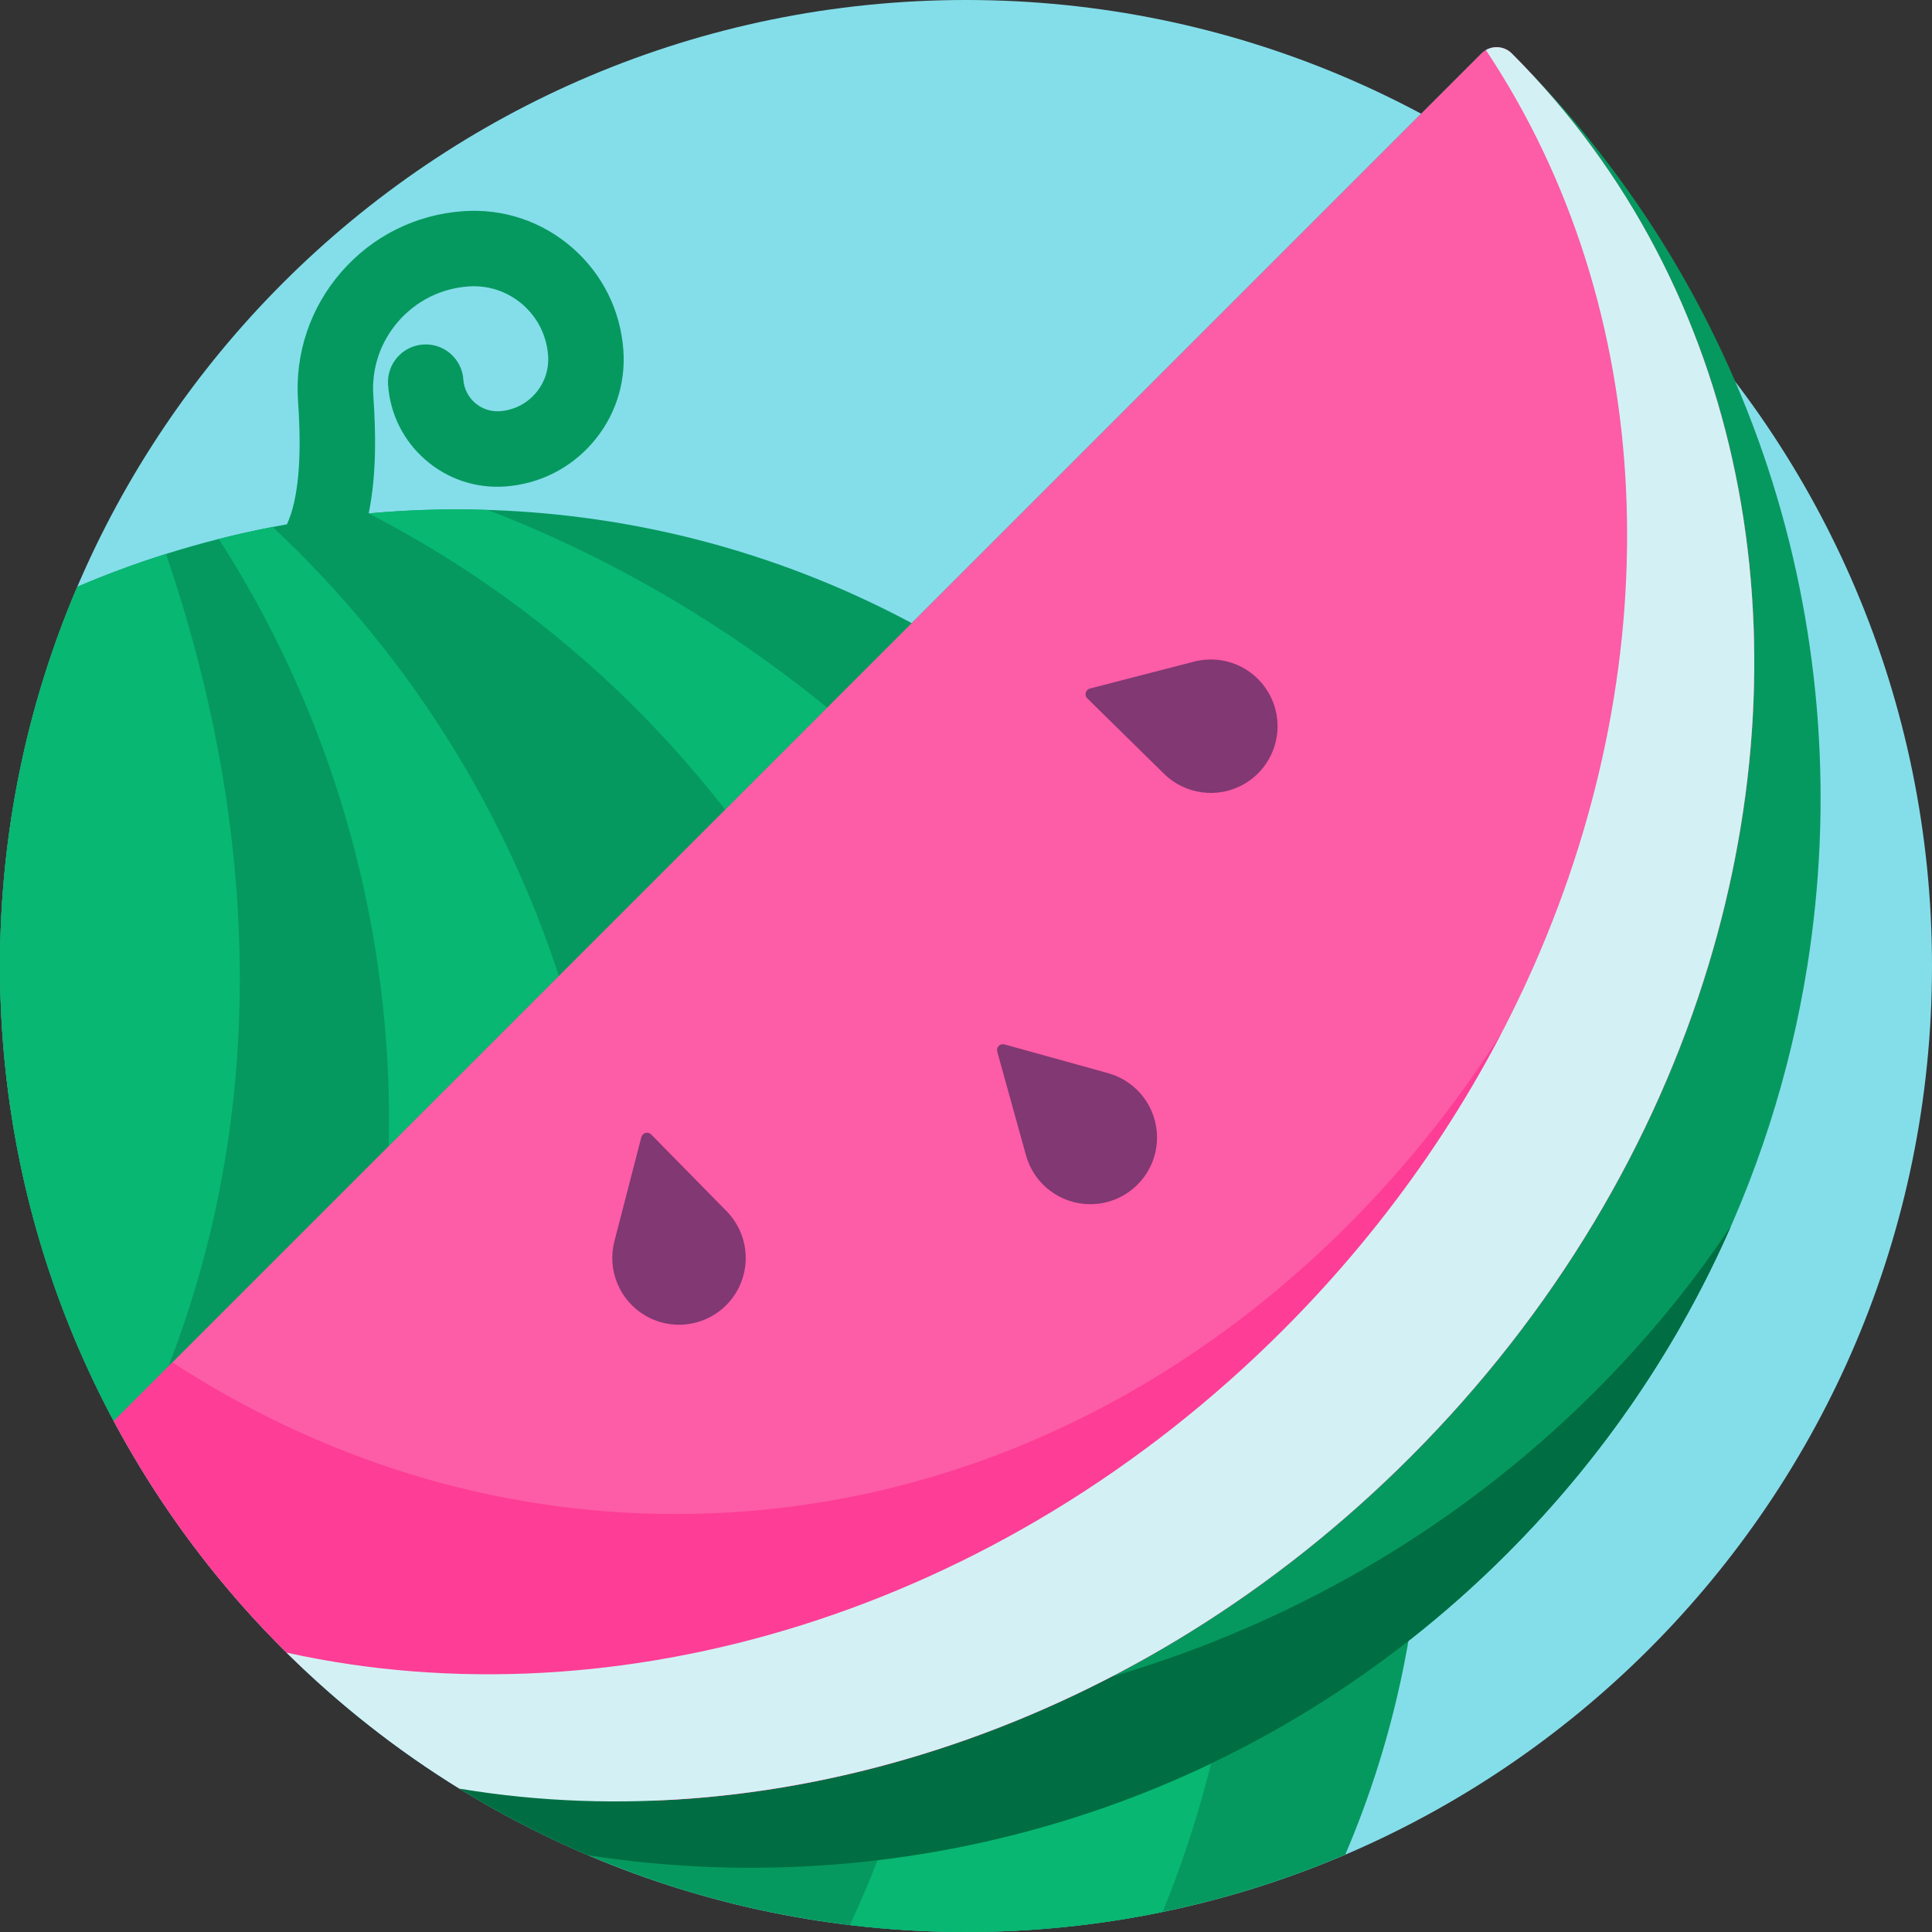 <svg viewBox="0 0 512 512" xmlns="http://www.w3.org/2000/svg"><rect x="0" y="0" width="512" height="512" fill="#333333" stroke="none"/><path d="m512 256c0 141.387-114.613 256-256 256s-256-114.613-256-256 114.613-256 256-256 256 114.613 256 256zm0 0" fill="#84deea"/><path d="m377 391c0 35.68-7.309 69.648-20.492 100.508-30.859 13.184-64.828 20.492-100.508 20.492-49.398 0-95.52-14.008-134.637-38.242 4.73-8.895 7.387-18.805 7.387-29.258 0-38.383-35.594-69.5-79.5-69.5-6.516 0-12.84.699-18.898 1.992-19.359-36.031-30.352-77.227-30.352-120.992 0-35.68 7.309-69.648 20.492-100.508 17.594-7.516 36.195-13.113 55.547-16.543 3.012-6.52 4.004-17.438 2.945-32.629-.875-12.574 3.195-24.738 11.469-34.25 8.273-9.512 19.754-15.23 32.328-16.109 10.605-.746 20.84 2.695 28.852 9.66 8.012 6.973 12.832 16.641 13.57 27.234.625 9.008-2.289 17.719-8.215 24.531s-14.148 10.91-23.16 11.539c-7.734.535-15.223-1.965-21.074-7.059-5.855-5.09-9.375-12.156-9.914-19.895-.383-5.512 3.773-10.289 9.281-10.672 5.52-.395 10.289 3.77 10.672 9.281.348 4.973 4.676 8.723 9.648 8.391 3.676-.254 7.035-1.93 9.453-4.711 2.422-2.781 3.613-6.34 3.355-10.02-.367-5.262-2.762-10.066-6.742-13.531-3.98-3.461-9.078-5.168-14.336-4.801-7.246.504-13.859 3.805-18.629 9.281-4.766 5.48-7.113 12.488-6.605 19.734.648 9.305.918 20.68-1.234 31.141 7.676-.691 15.441-1.066 23.297-1.066 141.387 0 256 114.613 256 256zm0 0" fill="#06995f"/><path d="m327.406 431.719c-3.086 26.398-9.711 51.52-19.309 74.973-16.82 3.48-34.246 5.309-52.098 5.309-10.414 0-20.68-.637-30.77-1.848 12.582-26.949 21.148-56.328 24.793-87.484 14.195-121.363-49.699-233.836-152.32-286.602 7.809-.715 15.305-1.066 23.297-1.066 2.773 0 5.527.059 8.281.148 119.73 46.109 213.461 165.469 198.125 296.57zm-306.914-276.227c-13.184 30.859-20.492 64.828-20.492 100.508 0 46.898 12.621 90.848 34.641 128.648 35.02-70.367 38.332-152.875 9.355-237.852-8.012 2.523-15.852 5.43-23.504 8.695zm51.766-15.832c-4.809.93-9.57 1.984-14.277 3.176 55.441 86.277 60.406 197.188 11.453 288.438.176.191.355.379.531.566 27.879 29.484 77.445 15.312 85.957-24.363 20.363-94.953-8.535-197.465-83.664-267.816zm0 0" fill="#08b772"/><path d="m478.957 256c-9.066 56.93-35.621 111.766-79.656 155.801-28.758 28.762-62.121 50.066-97.668 63.914-101.098 39.383-216.582-.512-269.395-95.285-.707-1.27-1.402-2.543-2.09-3.828l362.422-362.422c2.215-2.215 6.082-1.988 8.617.547.016.016.031.031.047.047 65.496 65.492 91.34 155.723 77.723 241.227zm0 0" fill="#06995f"/><path d="m458.754 324.879c-13.801 31.52-33.613 61.082-59.453 86.922-66.516 66.516-157.664 93.172-243.465 79.855-11.695-4.977-22.941-10.805-33.668-17.395 3.777-11.48 6.426-23.66 7.781-36.336 10.293 5.84 21.023 11.051 32.141 15.559 90.078 13.316 185.762-13.34 255.59-79.852 15.848-15.102 29.539-31.469 41.074-48.754zm0 0" fill="#006e42"/><path d="m452.684 256c-14.18 46.641-40.633 91.836-78.992 130.191-56.168 56.168-126.988 86.828-195.551 90.77-37.773 2.172-74.734-11.973-101.703-38.516-18.371-18.082-34.023-38.918-46.293-61.844l225.855-225.852 136.57-136.57c2.215-2.215 5.82-2.25 8.039-.031.012.012.027.027.039.039 62.109 62.109 78.59 154.496 52.035 241.812zm0 0" fill="#fd5ca6"/><path d="m452.684 256c-14.18 46.641-40.633 91.836-78.992 130.191-55.297 55.297-124.793 85.871-192.355 90.566-39.957 2.777-79.102-12.219-107.281-40.688-17.344-17.523-32.176-37.543-43.906-59.469l15.539-15.543c39.375 25.57 84.879 40.18 133.367 40.18 149.535 0 270.773-138.824 270.941-310.145 19.047 50.84 19.715 108.914 2.688 164.906zm0 0" fill="#fd3d96"/><path d="m452.684 256c-14.184 46.641-40.633 91.836-78.992 130.191-71.805 71.805-167.555 101.922-251.918 87.82-16.633-10.258-32-22.367-45.82-36.043 87.195 19.266 188.773-10.203 264.043-85.473 29.027-29.027 51.238-61.973 66.477-96.496 36.422-82.52 32.961-174.062-12.695-242.738 2.168-1.242 4.984-.961 6.832.887.012.012.027.027.039.039 62.109 62.109 78.59 154.496 52.035 241.812zm0 0" fill="#d3f1f5"/><path d="m306.621 301.438c0 9.77-7.918 17.684-17.684 17.684-7.945 0-14.918-5.297-17.039-12.957l-7.621-27.473c-.324-1.164.75-2.238 1.914-1.914l27.473 7.621c7.656 2.125 12.957 9.094 12.957 17.039zm29.57-117.832c-3.973-6.883-12.047-10.266-19.742-8.277l-27.602 7.137c-1.172.301-1.562 1.77-.699 2.617l20.336 19.98c5.668 5.57 14.355 6.676 21.234 2.703 8.461-4.887 11.355-15.699 6.473-24.16zm-163.613 117.043c-.848-.863-2.312-.473-2.613.699l-7.141 27.602c-1.988 7.695 1.398 15.77 8.281 19.742 8.457 4.883 19.273 1.988 24.156-6.473 3.973-6.879 2.867-15.566-2.699-21.234zm0 0" fill="#813873"/></svg>